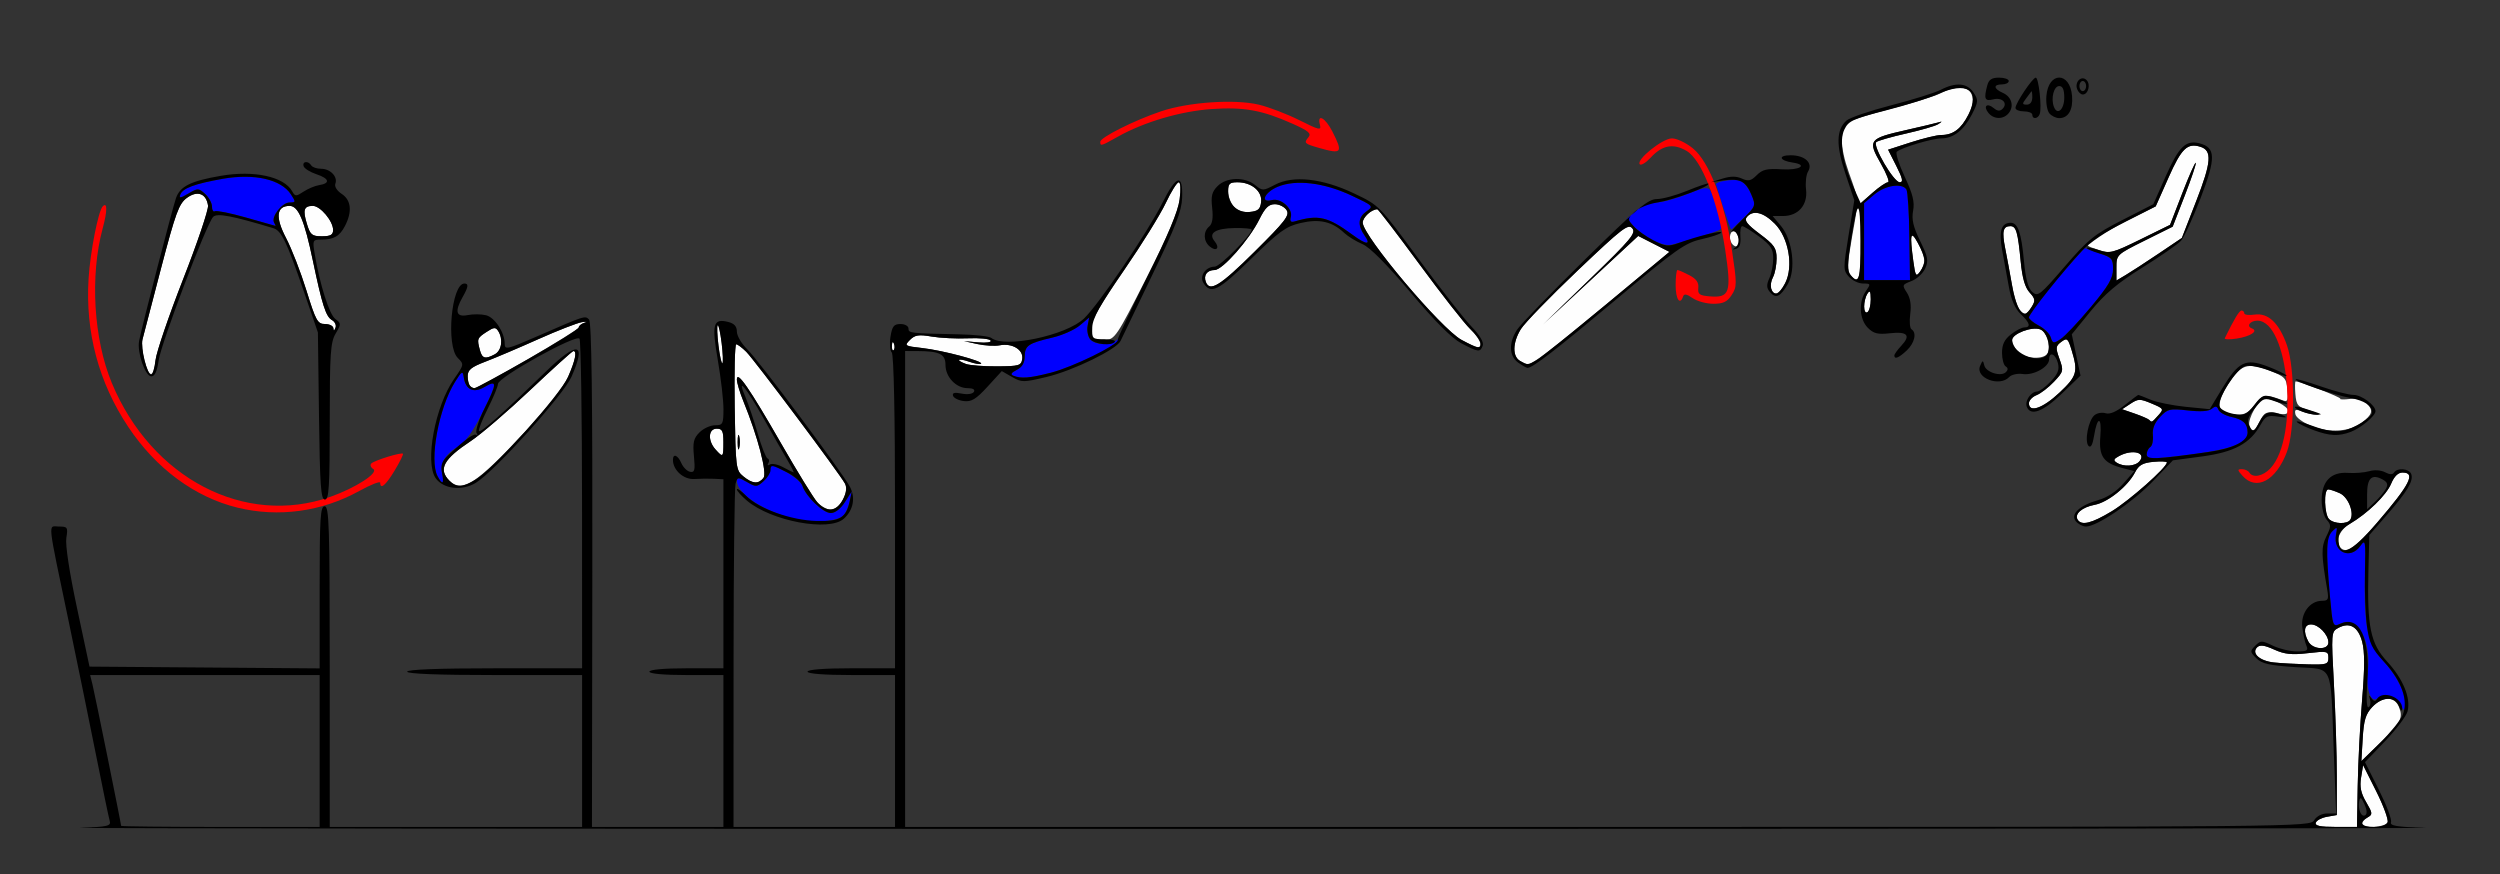 <?xml version="1.0" encoding="UTF-8" standalone="no"?>
<!-- Created with Inkscape (http://www.inkscape.org/) -->

<svg
   xmlns:dc="http://purl.org/dc/elements/1.1/"
   xmlns:cc="http://creativecommons.org/ns#"
   xmlns:rdf="http://www.w3.org/1999/02/22-rdf-syntax-ns#"
   xmlns:svg="http://www.w3.org/2000/svg"
   xmlns="http://www.w3.org/2000/svg"
   xmlns:sodipodi="http://sodipodi.sourceforge.net/DTD/sodipodi-0.dtd"
   xmlns:inkscape="http://www.inkscape.org/namespaces/inkscape"
   id="svg3514"
   version="1.1"
   inkscape:version="0.91 r13725"
   width="694.393"
   height="242.812"
   viewBox="0 0 694.393 242.812"
   sodipodi:docname="ub850101.svg">
  <rect x="0" y="0" width="694.393" height="242.812" fill="#333333" stroke="none"/>
  <defs
     id="defs3518" />
  <sodipodi:namedview
     pagecolor="#ffffff"
     bordercolor="#666666"
     borderopacity="1"
     objecttolerance="10"
     gridtolerance="10"
     guidetolerance="10"
     inkscape:pageopacity="0"
     inkscape:pageshadow="2"
     inkscape:window-width="1070"
     inkscape:window-height="1003"
     id="namedview3516"
     showgrid="false"
     inkscape:zoom="0.82950202"
     inkscape:cx="336.6051"
     inkscape:cy="138.88848"
     inkscape:window-x="0"
     inkscape:window-y="0"
     inkscape:window-maximized="0"
     inkscape:current-layer="svg3514" />
  <g
     id="g3524">
    <path
       style="fill:#fefefe"
       d="m 643.224,228.516 c 0.214,-0.645 1.616,-1.388 3.115,-1.652 l 2.727,-0.48 0,-10.77 c 0,-5.924 -0.358,-17.377 -0.795,-25.452 -0.782,-14.438 -0.762,-14.7 1.204,-15.755 3.171,-1.702 5.51,-0.346 6.636,3.847 0.726,2.706 0.722,7.241 -0.015,16.115 -0.564,6.792 -1.115,17.517 -1.224,23.832 l -0.197,11.483 -5.919,0.002 c -4.32,9.4e-4 -5.814,-0.315 -5.53,-1.17 z m 12.851,0.281 c 0,-0.49 0.701,-1.285 1.558,-1.766 1.429,-0.802 1.395,-1.153 -0.414,-4.229 -1.47,-2.499 -1.83,-4.239 -1.412,-6.823 l 0.561,-3.469 3.653,7.283 c 2.009,4.006 3.428,7.871 3.154,8.589 -0.561,1.468 -7.1,1.85 -7.1,0.415 z m 0.181,-23.688 c 0.296,-5.026 0.82,-6.777 2.594,-8.672 2.941,-3.14 6.332,-3.126 7.528,0.031 1.155,3.047 0.437,4.349 -5.655,10.251 l -4.838,4.688 0.371,-6.298 z m -24.643,-21.1 c -3.967,-0.42 -6.34,-2.548 -4.689,-4.205 0.778,-0.781 2.006,-0.622 4.732,0.611 2.906,1.315 4.88,1.525 9.377,1.002 5.372,-0.625 5.696,-0.551 5.696,1.304 0,1.805 -0.482,1.954 -5.841,1.809 -3.213,-0.087 -7.386,-0.321 -9.275,-0.521 z m 9.541,-5.822 c -1.475,-2.764 -1.159,-4.749 0.757,-4.749 2.084,0 4.818,2.834 4.818,4.996 0,2.24 -4.351,2.048 -5.575,-0.247 z m 9.001,-25.999 c -1.655,-1.66 -0.458,-4.913 2.439,-6.627 5.083,-3.008 10.224,-8.004 11.575,-11.249 0.833,-2 1.919,-3.062 3.132,-3.062 3.777,0 2.131,3.257 -7.022,13.899 -6.01,6.988 -8.47,8.698 -10.125,7.039 z m -73.078,-7.854 c -0.963,-1.563 1.223,-3.462 4.751,-4.126 3.671,-0.691 9.188,-5.13 11.181,-8.996 1.047,-2.03 2.119,-2.648 5.092,-2.932 2.072,-0.198 3.766,-0.124 3.766,0.165 0,1.376 -10.423,10.61 -15.3,13.555 -5.603,3.383 -8.419,4.075 -9.492,2.334 z m 69.838,-0.146 c -1.327,-1.331 -1.52,-8.25 -0.231,-8.25 0.49,0 1.941,0.48 3.225,1.067 2.339,1.069 4.074,5.454 2.908,7.348 -0.81,1.315 -4.531,1.211 -5.902,-0.165 z m -419.952,-4.734 c -1.026,-1.16 -5.516,-8.465 -9.976,-16.232 -8.867,-15.442 -12.315,-20.431 -12.315,-17.818 0,0.876 0.805,3.57 1.789,5.986 4.057,9.963 6.695,20.05 5.592,21.383 -1.447,1.749 -3.027,1.622 -5.576,-0.449 -2.073,-1.684 -2.149,-2.29 -2.412,-19.219 -0.149,-9.614 0.041,-17.48 0.422,-17.48 0.381,0 1.645,0.949 2.81,2.109 2.246,2.237 25.882,33.785 27.387,36.554 1.256,2.311 -1.43,7.274 -3.937,7.274 -1.054,0 -2.756,-0.949 -3.782,-2.109 z m -21.647,-18.281 c -0.235,-0.902 -0.427,-0.164 -0.427,1.641 0,1.805 0.192,2.543 0.427,1.641 0.235,-0.902 0.235,-2.379 0,-3.281 z m -80.484,12.355 c -3.186,-3.196 -1.682,-5.982 5.957,-11.041 2.799,-1.854 10.231,-8.234 16.516,-14.178 6.285,-5.944 11.67,-10.807 11.967,-10.807 1.055,0 0.512,2.637 -1.47,7.146 -1.271,2.892 -5.784,8.622 -12.281,15.593 -13.236,14.201 -17.224,16.763 -20.689,13.287 z m 463.125,-5.003 c -1.038,-0.66 -0.912,-1.028 0.639,-1.861 3.705,-1.989 7.678,-0.971 5.673,1.454 -1.181,1.427 -4.382,1.633 -6.312,0.407 z m -389.215,-3.676 c -2.21,-2.449 -2.024,-5.786 0.322,-5.786 1.558,0 1.869,0.625 1.869,3.75 0,4.285 -0.088,4.367 -2.192,2.036 z m 426.034,-6.69 c -0.548,-1.732 2.711,-7.533 4.231,-7.533 2.157,0 6.506,2.283 6.506,3.415 0,1.037 -0.754,1.215 -3.2,0.755 -2.895,-0.545 -3.343,-0.325 -4.697,2.301 -1.756,3.406 -2.062,3.52 -2.84,1.062 z m 17.287,0.175 c -2.349,-0.93 -4.334,-2.375 -4.508,-3.281 -0.266,-1.386 0.046,-1.484 2.155,-0.679 1.357,0.517 3.175,0.908 4.041,0.869 0.866,-0.04 -0.108,-0.578 -2.164,-1.197 -3.4,-1.023 -3.765,-1.441 -4.028,-4.615 -0.16,-1.92 -0.127,-3.491 0.073,-3.491 1.256,0 12.753,4.456 12.403,4.807 -0.237,0.238 0.956,0.27 2.652,0.071 2.043,-0.239 3.622,0.179 4.678,1.239 1.942,1.948 1.642,3.076 -1.432,5.378 -3.356,2.513 -8.887,2.872 -13.871,0.899 z m -45.11,-1.701 c -0.304,-0.305 -2.122,-1.096 -4.04,-1.758 l -3.486,-1.202 2.338,-1.536 c 2.139,-1.406 2.636,-1.412 5.85,-0.064 3.401,1.425 3.46,1.53 1.869,3.294 -1.855,2.056 -1.781,2.019 -2.53,1.267 z m 21.583,-1.951 c -2.751,-0.731 -2.675,-3.05 0.257,-7.83 3.438,-5.605 5.514,-6.301 11.631,-3.899 4.282,1.682 4.643,2.073 4.918,5.337 0.25,2.961 0.05,3.427 -1.255,2.925 -4.79,-1.844 -5.811,-1.687 -7.869,1.213 -1.975,2.782 -3.743,3.301 -7.682,2.254 z m -54.986,-2.674 c 0,-0.786 0.946,-1.798 2.103,-2.249 1.157,-0.451 3.342,-2.132 4.857,-3.737 2.638,-2.794 2.702,-3.061 1.517,-6.348 -1.119,-3.104 -1.07,-3.555 0.517,-4.727 1.608,-1.187 1.845,-0.999 2.85,2.27 1.864,6.061 1.52,7.264 -3.393,11.874 -4.617,4.332 -8.451,5.656 -8.451,2.918 z M 130.53,107.188 c -0.343,-0.344 -0.623,-1.579 -0.623,-2.745 0,-1.696 0.983,-2.494 4.907,-3.987 2.699,-1.027 9.322,-3.842 14.72,-6.257 5.397,-2.414 10.864,-4.543 12.15,-4.73 1.285,-0.187 1.6,-0.113 0.701,0.164 -0.9,0.277 -1.636,0.871 -1.636,1.319 0,0.784 -27.592,16.86 -28.937,16.86 -0.362,0 -0.938,-0.281 -1.281,-0.625 z m -90.385,-7.034 c -0.577,-2.15 -0.834,-4.787 -0.571,-5.859 0.263,-1.073 2.576,-9.946 5.141,-19.717 4.068,-15.502 4.985,-18.002 7.188,-19.612 2.921,-2.134 5.379,-1.248 5.878,2.119 0.167,1.126 -2.942,10.329 -6.908,20.451 -3.966,10.122 -7.417,20.231 -7.668,22.466 -0.576,5.125 -1.71,5.182 -3.06,0.154 z m 228.13,0.931 c -3.077,-1.142 -2.21,-1.714 0.932,-0.615 1.568,0.548 3.052,0.796 3.296,0.551 0.688,-0.69 -10.684,-3.716 -16.366,-4.355 -4.885,-0.55 -5.014,-0.635 -3.397,-2.253 1.386,-1.387 2.44,-1.551 6.012,-0.937 2.382,0.409 6.929,0.63 10.105,0.489 3.175,-0.14 6.014,0.136 6.309,0.614 0.308,0.501 -1.148,0.721 -3.437,0.52 l -3.972,-0.349 3.738,0.816 c 2.056,0.449 4.843,0.604 6.194,0.343 3.461,-0.667 6.605,1.228 6.246,3.763 -0.267,1.882 -0.829,2.049 -7.016,2.085 -3.699,0.022 -7.589,-0.281 -8.645,-0.673 z m -68.706,-5.027 c -0.362,-2.903 -0.463,-5.473 -0.226,-5.711 0.237,-0.238 0.727,1.942 1.089,4.845 0.362,2.903 0.463,5.473 0.226,5.711 -0.237,0.238 -0.727,-1.942 -1.089,-4.845 z m 222.628,4.18 c -2.172,-1.269 -2.072,-5.09 0.232,-8.828 1.027,-1.667 8.128,-8.99 15.78,-16.274 12.347,-11.753 14.054,-13.073 15.166,-11.73 1.1,1.33 -0.337,3.053 -11.808,14.164 l -13.061,12.65 13.256,-12.346 13.256,-12.346 4.344,2.214 4.344,2.214 -17.442,14.475 c -15.765,13.084 -20.562,16.743 -21.964,16.757 -0.257,0.003 -1.203,-0.425 -2.103,-0.951 z M 133.299,97.266 c -0.846,-3.167 -0.781,-3.346 1.827,-5.061 2.057,-1.352 2.541,-1.39 3.257,-0.256 1.423,2.256 0.961,5.436 -0.939,6.455 -2.674,1.436 -3.52,1.203 -4.145,-1.139 z m 427.126,0.395 c -0.851,-0.943 -1.547,-2.387 -1.547,-3.209 0,-1.753 5.518,-3.85 7.809,-2.968 1.745,0.672 2.953,4.342 2.134,6.482 -0.774,2.023 -6.483,1.815 -8.396,-0.306 z M 247.737,96.016 c 0.045,-1.092 0.266,-1.314 0.565,-0.566 0.27,0.677 0.237,1.485 -0.074,1.797 -0.311,0.312 -0.531,-0.242 -0.491,-1.23 z m 158.221,-1.605 c -5.614,-3.01 -27.453,-28.923 -27.453,-32.575 0,-1.482 2.444,-3.711 4.069,-3.711 0.25,0 5.497,6.855 11.662,15.234 6.164,8.379 12.506,16.473 14.094,17.988 2.674,2.552 3.823,5.272 2.185,5.173 -0.386,-0.023 -2.436,-0.973 -4.556,-2.109 z M 303.164,93.339 c -1.043,-2.726 0.522,-5.872 9.207,-18.506 4.761,-6.926 9.891,-15.206 11.399,-18.401 1.508,-3.194 3.139,-5.807 3.625,-5.807 0.523,0 0.623,1.97 0.244,4.83 -0.449,3.392 -3.197,9.88 -9.233,21.797 -8.304,16.395 -8.697,16.977 -11.638,17.262 -2.098,0.203 -3.218,-0.162 -3.605,-1.174 z M 92.597,91.172 C 92.557,90.527 91.505,90 90.259,90 88.21,90 87.723,89.121 85.125,80.731 83.546,75.633 80.994,69.058 79.454,66.121 76.408,60.313 76.758,57.188 80.454,57.188 c 2.413,0 4.089,3.961 6.461,15.275 2.577,12.289 3.61,15.497 5.298,16.445 0.817,0.459 1.254,1.42 0.972,2.135 -0.356,0.9 -0.537,0.94 -0.588,0.129 z M 517.771,85.133 c 0.008,-1.191 0.422,-2.798 0.92,-3.571 0.689,-1.07 0.909,-0.691 0.92,1.585 0.008,1.645 -0.406,3.252 -0.92,3.571 -0.521,0.323 -0.928,-0.378 -0.92,-1.585 z m 43.086,0.78 c -0.58,-0.701 -1.488,-3.759 -2.019,-6.797 -0.531,-3.038 -1.371,-7.565 -1.867,-10.061 -0.959,-4.826 -0.634,-6.243 1.433,-6.243 1.604,0 2.068,1.597 2.861,9.844 0.438,4.551 1.193,7.179 2.463,8.572 1.582,1.736 1.665,2.279 0.603,3.984 -1.438,2.31 -2.041,2.432 -3.474,0.701 z m -68.903,-5.684 c -0.28,-0.733 -0.057,-2.182 0.497,-3.22 0.554,-1.038 1.007,-3.383 1.007,-5.211 0,-2.895 -0.6,-3.774 -4.641,-6.801 -3.579,-2.681 -4.409,-3.757 -3.624,-4.706 1.703,-2.058 4.556,-1.388 7.755,1.821 3.871,3.883 5.271,11.933 2.882,16.569 -1.598,3.1 -3.058,3.683 -3.874,1.547 z M 334.935,78.326 C 334.217,76.449 335.282,75 337.38,75 c 2.185,0 9.608,-8.417 12.402,-14.062 1.603,-3.24 2.606,-4.219 4.322,-4.219 1.229,0 2.701,0.749 3.271,1.665 0.888,1.427 -0.378,3.068 -8.862,11.484 -9.583,9.506 -12.485,11.314 -13.578,8.458 z m 179.06,-1.95 c -0.966,-1.167 -0.888,-3.14 0.417,-10.547 1.966,-11.164 2.044,-9.613 -0.893,-17.939 -2.512,-7.123 -2.573,-11.973 -0.175,-13.964 0.629,-0.522 6.031,-2.213 12.005,-3.758 5.974,-1.545 12.156,-3.48 13.739,-4.301 6.958,-3.609 10.953,-0.502 7.665,5.963 -2.039,4.01 -4.266,5.67 -7.605,5.67 -1.154,0 -4.937,0.917 -8.406,2.038 l -6.308,2.038 2.286,4.524 c 1.773,3.509 1.983,4.524 0.937,4.524 -1.675,0 -7.621,-10.203 -6.504,-11.161 0.447,-0.384 4.177,-1.455 8.289,-2.381 4.112,-0.926 8.107,-2.086 8.879,-2.579 1.246,-0.796 1.246,-0.85 0,-0.484 -0.771,0.227 -4.766,1.174 -8.879,2.106 -10.387,2.353 -10.735,2.81 -7.057,9.259 1.644,2.882 2.552,5.24 2.018,5.24 -0.534,0 -2.457,1.309 -4.274,2.91 l -3.304,2.91 0,10.684 c 0,10.52 -0.479,12.087 -2.828,9.248 z m 73.856,-2.052 c 0,-3.571 0.051,-3.62 7.814,-7.481 l 7.814,-3.887 3.375,-8.692 c 1.856,-4.781 3.22,-8.848 3.03,-9.038 -0.19,-0.19 -1.872,3.608 -3.739,8.441 l -3.394,8.787 -8.238,4.051 c -7.871,3.87 -8.398,3.998 -11.819,2.865 -3.393,-1.123 -3.486,-1.257 -1.782,-2.543 0.99,-0.746 5.411,-3.191 9.827,-5.432 l 8.027,-4.075 3.561,-8.016 c 3.608,-8.123 5.237,-9.685 8.887,-8.523 3.268,1.04 3.018,4.251 -1.168,15.001 l -4.015,10.312 -6.49,4.372 c -3.57,2.405 -7.66,5.065 -9.09,5.912 l -2.599,1.54 0,-3.594 z M 531.454,72.663 C 530.395,64.91 530.673,63.767 532.71,67.5 c 2.149,3.937 2.28,5.64 0.613,7.927 -1.132,1.553 -1.316,1.281 -1.869,-2.764 z m -50.725,-5.587 c -0.763,-1.994 0.59,-3.88 1.617,-2.254 1.102,1.745 1.034,3.616 -0.132,3.616 -0.53,0 -1.198,-0.613 -1.485,-1.361 z M 85.244,62.189 C 84.048,58.281 84.411,57.188 86.903,57.188 c 2.078,0 5.62,4.216 5.62,6.689 0,1.357 -0.698,1.749 -3.114,1.749 -2.772,0 -3.23,-0.378 -4.165,-3.436 z M 342.709,57.394 c -0.873,-0.968 -1.588,-2.887 -1.588,-4.264 0,-2.113 0.406,-2.504 2.596,-2.504 3.914,0 6.913,2.502 6.57,5.481 -0.232,2.009 -0.835,2.541 -3.139,2.767 -1.872,0.184 -3.397,-0.324 -4.439,-1.48 z"
       id="path3534"
       inkscape:connector-curvature="0" />
    <path
       style="fill:#0000fe"
       d="m 666.822,195.757 c -1.027,-2.377 -4.556,-3.348 -6.447,-1.774 -1.818,1.513 -3.268,-2.504 -2.707,-7.498 0.989,-8.805 -2.841,-15.425 -7.653,-13.226 -2.047,0.936 -2.098,0.8 -2.853,-7.638 -1.161,-12.973 -1.04,-16.354 0.645,-18.044 1.374,-1.379 1.46,-1.302 1.034,0.934 -0.921,4.833 3.943,7.085 6.759,3.129 1.414,-1.987 1.489,-1.565 1.281,7.266 -0.358,15.239 0.619,19.859 5.267,24.896 3.894,4.22 6.501,9.8 5.911,12.65 -0.224,1.084 -0.548,0.902 -1.238,-0.696 z M 221.817,144.376 c -9.009,-1.881 -17.144,-7.036 -17.144,-10.865 0,-0.947 0.64,-0.868 2.732,0.337 2.595,1.494 2.833,1.482 4.73,-0.241 1.122,-1.019 1.81,-2.535 1.57,-3.458 -0.375,-1.438 0.138,-1.356 4.079,0.647 2.479,1.26 4.771,3.122 5.092,4.138 0.937,2.962 5.737,7.567 7.887,7.567 1.207,0 2.73,-1.185 3.917,-3.047 l 1.942,-3.047 -0.615,2.812 c -0.338,1.547 -1.113,3.32 -1.722,3.941 -1.54,1.57 -7.831,2.184 -12.468,1.216 z M 121.528,132.249 c -2.338,-4.382 0.337,-18.881 4.817,-26.108 1.911,-3.083 2.193,-3.25 2.45,-1.443 0.509,3.586 2.703,4.621 5.846,2.759 3.607,-2.137 3.481,-1.071 -0.902,7.642 -2.481,4.932 -4.567,7.784 -6.535,8.934 -3.575,2.09 -5.108,4.816 -4.368,7.773 0.68,2.717 0.024,2.939 -1.307,0.443 z m 474.733,-6.033 c 0,-0.78 0.448,-1.696 0.995,-2.035 0.547,-0.339 0.87,-1.815 0.717,-3.278 -0.188,-1.8 0.457,-3.446 1.995,-5.089 2.103,-2.246 2.678,-2.381 7.688,-1.813 3.569,0.405 5.857,0.246 6.714,-0.467 1.001,-0.833 1.417,-0.773 1.813,0.26 0.282,0.738 1.909,1.645 3.614,2.017 3.299,0.718 4.465,1.839 4.488,4.316 0.032,3.412 -5.219,5.016 -22.649,6.921 -4.432,0.484 -5.374,0.339 -5.374,-0.831 z M 281.458,104.351 c -0.868,-0.347 -0.582,-0.838 0.935,-1.6 1.493,-0.75 2.199,-1.933 2.225,-3.732 0.045,-3.045 0.959,-3.667 7.726,-5.256 2.729,-0.641 6.137,-2.158 7.575,-3.371 l 2.614,-2.206 -0.442,2.318 c -0.243,1.275 0.08,2.948 0.717,3.719 1.409,1.703 5.697,1.836 7.422,0.229 1.009,-0.939 1.125,-0.935 0.585,0.023 -1.051,1.863 -12.701,7.421 -18.975,9.052 -5.809,1.51 -8.192,1.699 -10.382,0.823 z M 569.618,93.723 c -0.325,-1.028 -1.823,-2.508 -3.329,-3.289 -1.506,-0.781 -2.737,-1.815 -2.737,-2.297 0,-0.943 6.586,-9.372 12.097,-15.481 l 3.382,-3.75 3.943,1.377 c 3.568,1.246 3.943,1.674 3.943,4.495 0,2.472 -1.285,4.657 -6.206,10.554 -3.413,4.09 -7.172,8.072 -8.353,8.848 -1.979,1.301 -2.194,1.265 -2.739,-0.457 z m -51.861,-26.609 0,-10.698 2.875,-2.427 c 2.992,-2.525 7.726,-3.244 8.892,-1.351 0.365,0.592 0.736,6.498 0.825,13.125 l 0.162,12.049 -6.378,0 -6.378,0 0,-10.698 z m -58.879,-0.462 c -1.8,-0.974 -4.109,-2.698 -5.131,-3.832 l -1.859,-2.061 2.613,-2.255 c 1.559,-1.345 3.818,-2.264 5.599,-2.277 1.642,-0.012 5.491,-1.055 8.553,-2.318 4.216,-1.739 5.749,-2.018 6.312,-1.15 1.248,1.924 3.569,10.337 3.006,10.901 -0.514,0.516 -10.206,3.542 -13.952,4.356 -1.028,0.224 -3.342,-0.39 -5.141,-1.364 z m -83.272,-1.489 c -6.79,-4.995 -9.443,-5.607 -15.949,-3.674 -1.146,0.34 -1.44,0.009 -1.111,-1.253 0.598,-2.293 -2.791,-5.304 -5.244,-4.66 -3.422,0.898 -2.104,-2.149 1.602,-3.702 5.009,-2.099 12.801,-1.171 20.495,2.441 6.083,2.856 6.191,2.967 4.207,4.361 -2.402,1.687 -2.589,3.864 -0.581,6.74 1.917,2.746 0.515,2.642 -3.419,-0.253 z m 103.031,-7.527 c -1.1,-3.362 -2.001,-6.27 -2.001,-6.461 0,-0.784 4.961,-1.523 6.637,-0.989 0.993,0.316 2.408,2.021 3.144,3.789 1.317,3.163 1.285,3.266 -2.028,6.494 -1.852,1.804 -3.454,3.28 -3.56,3.28 -0.106,0 -1.093,-2.751 -2.193,-6.113 z M 68.317,60.419 c -4.318,-1.227 -8.208,-2.009 -8.645,-1.738 -0.437,0.271 -0.794,-0.311 -0.794,-1.293 0,-0.982 -0.858,-2.564 -1.907,-3.516 -1.823,-1.655 -2.029,-1.659 -4.661,-0.099 -2.196,1.301 -2.648,1.355 -2.231,0.266 0.674,-1.761 4.008,-3 11.76,-4.37 8.804,-1.556 16.241,0.142 18.979,4.333 1.382,2.115 1.358,2.249 -0.4,2.249 -2.093,0 -5.207,4.069 -4.274,5.584 0.332,0.538 0.473,0.942 0.314,0.897 -0.159,-0.045 -3.822,-1.085 -8.14,-2.312 z"
       id="path3530"
       inkscape:connector-curvature="0" />
    <path
       style="fill:#fe0000"
       d="M 66.013,141.013 C 54.161,138.135 43.342,130.154 35.646,118.612 27.418,106.271 23.665,92.248 24.602,77.344 c 0.465,-7.395 2.709,-18.802 3.941,-20.039 1.302,-1.306 1.295,1.277 -0.016,6.11 -3.578,13.19 -2.537,30.775 2.545,42.991 10.999,26.44 36.954,39.958 60.668,31.597 7.066,-2.491 13.574,-6.713 11.925,-7.736 -0.701,-0.435 -0.944,-1.122 -0.539,-1.528 0.867,-0.87 8.338,-3.176 8.796,-2.716 0.173,0.174 -0.858,2.265 -2.292,4.647 -2.479,4.116 -4.023,5.426 -4.023,3.411 0,-0.506 -2.629,0.529 -5.841,2.3 -10.427,5.748 -22.393,7.39 -33.753,4.632 z M 622.897,132.188 c -1.473,-1.633 -1.499,-1.875 -0.2,-1.875 0.82,0 1.751,0.422 2.069,0.938 0.986,1.6 3.789,1.035 5.866,-1.183 8.05,-8.596 5.175,-41.004 -3.637,-41.004 -2.031,0 -3.142,1.555 -1.534,2.146 1.945,0.715 -0.351,2.245 -4.261,2.839 -1.961,0.298 -3.422,0.248 -3.247,-0.112 2.631,-5.385 4.023,-7.685 4.65,-7.685 0.419,0 0.761,0.349 0.761,0.775 0,0.426 1.285,0.586 2.856,0.355 3.792,-0.558 6.854,2.363 9.029,8.614 2.261,6.498 2.221,23.592 -0.071,29.604 -3.02,7.924 -8.45,10.837 -12.282,6.589 z M 470.126,82.793 c -1.597,-1.122 -2.36,-1.259 -2.622,-0.469 -0.866,2.606 -2.083,0.792 -2.083,-3.105 0,-2.32 0.231,-4.219 0.514,-4.219 0.283,0 1.748,0.64 3.257,1.423 1.95,1.012 2.68,2.028 2.524,3.516 -0.186,1.774 0.291,2.136 3.131,2.374 5.609,0.472 6.116,-1.028 4.345,-12.853 -2.032,-13.565 -6.532,-25.102 -10.752,-27.561 -3.718,-2.167 -6.745,-1.591 -9.968,1.895 -1.282,1.387 -2.632,2.22 -3,1.851 -1.182,-1.186 6.27,-7.208 8.919,-7.208 1.369,0 3.992,1.256 5.876,2.813 4.523,3.74 8.796,14.926 10.8,28.275 1.401,9.33 1.395,10.156 -0.085,12.422 -1.24,1.898 -2.351,2.427 -5.094,2.427 -1.93,0 -4.522,-0.712 -5.761,-1.582 z M 366.355,41.081 c -4.069,-1.166 -4.257,-1.356 -2.931,-2.959 0.871,-1.052 0.056,-1.754 -4.306,-3.709 -8.505,-3.812 -13.559,-4.738 -22.523,-4.128 -8.613,0.586 -18.779,3.575 -26.077,7.666 -4.759,2.668 -4.912,2.713 -4.912,1.438 0,-1.221 9.424,-5.951 16.87,-8.467 7.607,-2.571 20.425,-3.448 27.141,-1.858 2.78,0.658 7.85,2.598 11.266,4.311 5.541,2.778 6.16,2.916 5.732,1.276 -0.844,-3.238 1.506,-1.964 3.458,1.875 3.024,5.947 2.666,6.386 -3.719,4.556 z"
       id="path3528"
       inkscape:connector-curvature="0" />
    <path
       style="fill:#000000"
       d="m 22.248,229.926 c 7.69,-0.274 8.642,-0.496 8.224,-1.915 C 30.212,227.128 28.528,219.023 26.731,210 24.933,200.977 21.524,184.312 19.155,172.969 13.022,143.597 13.3,146.25 16.355,146.25 c 2.409,0 2.547,0.211 2.07,3.159 -0.312,1.926 0.845,9.523 2.962,19.453 l 3.473,16.294 31.962,0.247 31.962,0.247 0,-22.512 c 0,-19.386 0.195,-22.512 1.402,-22.512 1.226,0 1.402,5.573 1.402,44.531 l 0,44.531 35.047,0 35.047,0 0,-21.094 0,-21.094 -24.299,0 c -15.576,0 -24.299,-0.337 -24.299,-0.938 0,-0.601 8.723,-0.938 24.299,-0.938 l 24.299,0 -0.014,-45.234 c -0.007,-24.879 -0.324,-45.723 -0.703,-46.32 -0.86,-1.356 -22.647,10.729 -22.647,12.562 0,0.678 -1.289,3.796 -2.865,6.927 -1.576,3.131 -2.651,5.908 -2.389,6.17 0.508,0.509 6.891,-5.173 18.475,-16.444 8.977,-8.735 11.43,-8.272 7.203,1.361 -2.218,5.055 -21.254,26.165 -26.561,29.455 -3.79,2.349 -9.057,1.74 -11.175,-1.294 -3.071,-4.397 -0.158,-20.012 5.146,-27.585 2.766,-3.95 2.778,-4.016 0.991,-5.809 C 123.827,96.089 125.383,78.75 128.996,78.75 c 1.226,0 1.101,0.955 -0.491,3.75 -2.279,4 -1.826,5.663 1.367,5.023 1.523,-0.306 3.829,-0.289 5.123,0.037 2.467,0.621 5.192,4.792 5.192,7.947 0,1.702 0.689,1.548 8.645,-1.929 13.703,-5.989 13.644,-5.97 14.775,-4.834 0.716,0.718 0.986,21.704 0.915,70.982 l -0.102,69.962 18.257,0 18.257,0 0,-21.094 0,-21.094 -10.28,0 c -6.231,0 -10.28,-0.369 -10.28,-0.938 0,-0.568 4.05,-0.938 10.28,-0.938 l 10.28,0 0,-26.25 0,-26.25 -2.57,-0.136 c -1.414,-0.075 -3.894,-0.047 -5.511,0.062 -2.956,0.2 -5.938,-2.457 -5.938,-5.291 0,-1.907 1.342,-1.389 2.348,0.906 0.507,1.157 1.599,2.231 2.425,2.387 1.262,0.238 1.431,-0.458 1.06,-4.339 -0.366,-3.821 -0.1,-4.965 1.535,-6.606 1.088,-1.091 3.029,-1.984 4.314,-1.984 2.162,0 2.338,-0.332 2.351,-4.453 0.008,-2.449 -0.697,-8.576 -1.568,-13.614 -1.743,-10.088 -1.31,-11.684 2.887,-10.627 1.684,0.424 2.405,1.232 2.405,2.696 0,1.15 1.299,3.357 2.887,4.904 3.256,3.173 26.452,34.239 28.52,38.196 1.591,3.045 0.941,6.464 -1.683,8.845 -4.074,3.698 -20.164,0.706 -26.935,-5.009 -1.534,-1.295 -2.789,-2.706 -2.789,-3.136 0,-0.43 1.162,0.383 2.582,1.808 3.603,3.614 12.556,6.801 19.581,6.97 6.477,0.156 8.157,-0.849 9.171,-5.485 l 0.615,-2.812 -1.942,3.047 c -1.187,1.862 -2.71,3.047 -3.917,3.047 -2.148,0 -6.949,-4.605 -7.885,-7.563 -0.321,-1.014 -2.218,-2.68 -4.216,-3.702 -4.304,-2.202 -4.642,-2.246 -4.642,-0.598 0,0.694 -0.873,2.054 -1.941,3.023 -1.82,1.652 -2.106,1.667 -4.588,0.238 -2.542,-1.463 -2.669,-1.444 -3.187,0.493 -0.297,1.109 -0.545,23.005 -0.552,48.658 l -0.013,46.641 22.43,0 22.43,0 0,-21.094 0,-21.094 -12.15,0 c -7.477,0 -12.15,-0.361 -12.15,-0.938 0,-0.577 4.673,-0.938 12.15,-0.938 l 12.15,0 0,-43.406 c 0,-26.91 -0.346,-43.753 -0.91,-44.319 C 247.187,97.397 247.032,95.415 247.343,93.493 247.811,90.603 248.29,90 250.122,90 c 1.218,0 2.214,0.559 2.214,1.242 0,1.299 0.298,1.333 14.019,1.618 4.369,0.091 8.407,0.538 8.972,0.994 3.651,2.945 20.768,-0.634 25.773,-5.39 4.044,-3.842 17.684,-23.96 21.725,-32.044 3.937,-7.875 5.757,-8.362 5.523,-1.478 -0.125,3.669 -1.79,7.969 -8.313,21.463 -4.486,9.281 -8.441,17.508 -8.789,18.281 -1.05,2.338 -13.137,8.243 -20.457,9.994 -6.531,1.563 -7.016,1.564 -9.703,0.017 l -2.829,-1.628 -3.955,4.321 c -3.192,3.488 -4.461,4.261 -6.58,4.012 -1.444,-0.17 -2.797,-0.833 -3.006,-1.472 -0.271,-0.828 0.417,-1.003 2.385,-0.609 1.598,0.321 3.034,0.119 3.401,-0.477 0.399,-0.648 -0.253,-1.032 -1.756,-1.032 -3.18,0 -6.13,-3.106 -6.13,-6.453 0,-3.009 -1.635,-3.824 -7.71,-3.847 l -3.505,-0.013 0,66.094 0,66.094 195.102,0 c 194.09,0 195.108,-0.01 196.27,-1.875 0.689,-1.106 2.179,-1.875 3.635,-1.875 l 2.468,0 -0.666,-17.524 c -0.939,-24.694 0.118,-22.401 -10.646,-23.11 -7.245,-0.477 -9.348,-0.957 -10.862,-2.475 -1.767,-1.772 -1.784,-1.978 -0.29,-3.476 1.493,-1.497 1.786,-1.497 4.909,-0.004 1.827,0.874 4.824,1.589 6.66,1.589 2.831,0 3.23,-0.25 2.621,-1.641 -0.395,-0.902 -0.901,-3.182 -1.124,-5.066 -0.463,-3.913 2.103,-7.355 5.485,-7.355 1.711,0 1.903,-0.405 1.449,-3.047 -1.682,-9.778 -1.717,-11.899 -0.243,-14.862 1.341,-2.697 1.352,-3.195 0.097,-4.585 -0.78,-0.864 -1.407,-3.303 -1.407,-5.47 0,-5.224 2.589,-7.9 7.316,-7.562 1.887,0.135 4.549,-0.079 5.915,-0.475 1.449,-0.421 3.274,-0.296 4.383,0.299 1.255,0.674 2.096,0.701 2.479,0.08 0.867,-1.407 4.192,-1.133 4.776,0.393 0.717,1.874 -1.029,4.822 -6.713,11.342 l -4.921,5.644 -0.246,9.825 c -0.392,15.683 0.556,20.273 5.237,25.346 4.387,4.754 6.565,10.05 5.645,13.726 -0.334,1.336 -3.134,5.068 -6.221,8.293 l -5.614,5.864 3.857,7.696 c 2.122,4.233 3.638,8.269 3.37,8.969 -0.388,1.013 1.557,1.335 9.518,1.575 5.503,0.166 -140.766,0.303 -325.041,0.305 -184.276,0.003 -331.133,-0.135 -326.35,-0.306 z m 66.537,-21.332 0,-21.094 -31.877,0 -31.877,0 0.647,2.578 c 0.63,2.51 7.967,38.709 7.967,39.309 0,0.165 12.407,0.301 27.57,0.301 l 27.57,0 0,-21.094 z m 566.085,9.608 c 0.109,-6.315 0.659,-17.04 1.224,-23.832 0.737,-8.874 0.742,-13.409 0.015,-16.115 -1.126,-4.193 -3.465,-5.549 -6.636,-3.847 -1.966,1.055 -1.986,1.317 -1.204,15.755 0.437,8.075 0.795,19.529 0.795,25.452 l 0,10.77 -2.727,0.48 c -1.5,0.264 -2.902,1.007 -3.115,1.652 -0.284,0.855 1.21,1.171 5.53,1.17 l 5.919,-0.002 0.197,-11.483 z m 8.305,10.18 c 0.275,-0.718 -1.144,-4.583 -3.154,-8.589 l -3.653,-7.283 -0.561,3.469 c -0.418,2.585 -0.058,4.324 1.412,6.823 1.809,3.076 1.844,3.427 0.414,4.229 -2.568,1.442 -1.771,2.657 1.742,2.657 1.959,0 3.503,-0.531 3.8,-1.306 z m -6.432,-5.001 c -0.894,-1.968 -1.197,-2.146 -1.446,-0.849 -0.432,2.25 0.568,4.584 1.67,3.9 0.568,-0.352 0.484,-1.49 -0.225,-3.051 z m 10.63,-24.832 c 1.629,-3.946 -0.289,-9.401 -5.164,-14.683 -3.414,-3.7 -4.114,-5.159 -4.774,-9.96 -0.425,-3.094 -0.674,-9.844 -0.553,-15 0.208,-8.831 0.133,-9.253 -1.281,-7.266 -2.816,3.956 -7.679,1.704 -6.759,-3.129 0.426,-2.236 0.341,-2.313 -1.034,-0.934 -1.685,1.69 -1.806,5.072 -0.645,18.044 0.755,8.438 0.805,8.574 2.853,7.638 5.399,-2.468 8.372,3.957 7.515,16.241 -0.325,4.661 -0.185,7.277 0.372,6.931 0.492,-0.305 0.663,-1.279 0.38,-2.165 -0.395,-1.235 -0.304,-1.314 0.391,-0.339 0.633,0.889 1.098,0.96 1.545,0.234 1.577,-2.559 7.139,-0.445 7.012,2.666 -0.036,0.891 -0.386,0.638 -0.904,-0.656 -1.145,-2.856 -4.67,-2.732 -7.476,0.265 -1.775,1.895 -2.298,3.645 -2.593,8.672 l -0.369,6.298 5.183,-5.074 c 2.851,-2.791 5.686,-6.293 6.302,-7.783 z m -20.644,-15.829 c 0,-1.855 -0.324,-1.929 -5.696,-1.304 -4.497,0.524 -6.471,0.313 -9.377,-1.002 -2.725,-1.233 -3.954,-1.391 -4.732,-0.611 -1.651,1.656 0.722,3.785 4.689,4.205 1.888,0.2 6.062,0.434 9.275,0.521 5.359,0.145 5.841,-0.005 5.841,-1.809 z m 0,-4.287 c 0,-2.161 -2.733,-4.996 -4.818,-4.996 -1.915,0 -2.232,1.985 -0.757,4.749 1.224,2.294 5.575,2.487 5.575,0.247 z m 13.551,-33.285 c 9.153,-10.642 10.799,-13.899 7.022,-13.899 -1.213,0 -2.299,1.061 -3.132,3.062 -1.351,3.244 -6.492,8.24 -11.575,11.249 -2.007,1.188 -3.062,2.534 -3.062,3.907 0,5.657 3.312,4.326 10.748,-4.319 z m -7.463,-0.797 c 1.167,-1.894 -0.569,-6.279 -2.908,-7.348 -1.284,-0.587 -2.735,-1.067 -3.225,-1.067 -1.289,0 -1.096,6.919 0.231,8.25 1.371,1.376 5.092,1.479 5.902,0.165 z m -418.701,-5.611 c 1.006,-1.951 1.181,-3.324 0.567,-4.453 -1.505,-2.769 -25.141,-34.317 -27.387,-36.554 -1.165,-1.16 -2.429,-2.109 -2.81,-2.109 -0.381,0 -0.57,7.866 -0.422,17.48 0.262,16.929 0.338,17.535 2.412,19.219 2.549,2.071 4.129,2.198 5.576,0.449 1.103,-1.333 -1.535,-11.421 -5.592,-21.383 -0.984,-2.416 -1.789,-5.11 -1.789,-5.986 0,-2.613 3.448,2.376 12.315,17.818 4.46,7.768 8.95,15.072 9.976,16.232 2.626,2.968 5.398,2.692 7.152,-0.712 z M 204.89,122.812 c 0,-1.805 0.192,-2.543 0.427,-1.641 0.235,0.902 0.235,2.379 0,3.281 -0.235,0.902 -0.427,0.164 -0.427,-1.641 z m 457.825,12.93 c 0.642,-1.194 0.399,-1.849 -0.953,-2.575 -3.007,-1.614 -4.285,-0.382 -4.285,4.13 l 0,4.152 2.189,-2.053 c 1.204,-1.129 2.576,-2.773 3.049,-3.654 z M 132.234,133.13 c 5.17,-3.205 23.369,-23.479 25.569,-28.484 1.982,-4.51 2.525,-7.146 1.47,-7.146 -0.297,0 -5.682,4.863 -11.967,10.807 -6.285,5.944 -13.717,12.324 -16.516,14.178 -7.639,5.06 -9.142,7.846 -5.957,11.041 1.949,1.955 3.766,1.858 7.401,-0.396 z m -9.465,-1.818 c -0.429,-2.151 -0.043,-3.224 1.772,-4.922 4.689,-4.389 7.16,-6.154 7.807,-5.576 0.364,0.326 0.37,0.081 0.013,-0.543 -0.357,-0.624 0.627,-3.671 2.187,-6.77 3.557,-7.068 3.573,-8.107 0.093,-6.045 -3.143,1.862 -5.337,0.827 -5.846,-2.759 -0.256,-1.806 -0.539,-1.64 -2.45,1.443 -4.48,7.227 -7.155,21.726 -4.817,26.108 1.389,2.603 1.874,2.237 1.241,-0.937 z m 95.9,-3.578 c -1.142,-1.934 -4.147,-7.194 -6.678,-11.69 -4.888,-8.684 -7.505,-11.726 -4.934,-5.738 0.85,1.98 2.393,6.554 3.428,10.163 1.035,3.609 2.256,6.704 2.714,6.877 0.458,0.173 0.554,0.765 0.214,1.317 -0.36,0.585 -0.177,0.729 0.439,0.347 0.581,-0.36 2.223,-0.021 3.649,0.755 1.426,0.776 2.739,1.427 2.918,1.448 0.179,0.021 -0.608,-1.544 -1.75,-3.478 z m -17.735,-4.922 c 0,-3.125 -0.312,-3.75 -1.869,-3.75 -2.346,0 -2.532,3.336 -0.322,5.786 2.103,2.331 2.192,2.249 2.192,-2.036 z M 146.608,99.79 c 7.777,-4.412 14.14,-8.389 14.14,-8.838 0,-0.448 0.736,-1.042 1.636,-1.319 0.9,-0.277 0.584,-0.351 -0.701,-0.164 -1.285,0.187 -6.752,2.315 -12.15,4.73 -5.397,2.414 -12.021,5.23 -14.72,6.257 -3.924,1.493 -4.907,2.291 -4.907,3.987 0,2.14 0.695,3.37 1.904,3.37 0.362,0 7.021,-3.61 14.798,-8.022 z M 291.864,103.533 c 5.947,-1.504 18.858,-7.818 18.569,-9.082 -0.088,-0.388 3.605,-8.252 8.209,-17.477 5.744,-11.511 8.568,-18.274 9.003,-21.561 0.374,-2.83 0.272,-4.789 -0.25,-4.789 -0.486,0 -2.117,2.613 -3.625,5.807 -1.508,3.194 -6.688,11.526 -11.512,18.516 -6.727,9.748 -8.795,13.472 -8.879,15.989 -0.105,3.172 0.006,3.281 3.308,3.281 1.879,0 3.221,0.316 2.982,0.703 -0.769,1.246 -5.666,0.748 -6.862,-0.698 -0.637,-0.77 -0.96,-2.444 -0.717,-3.719 l 0.442,-2.318 -2.614,2.206 c -1.437,1.213 -4.846,2.73 -7.575,3.371 -6.767,1.589 -7.682,2.211 -7.726,5.256 -0.026,1.798 -0.732,2.981 -2.225,3.732 -1.516,0.762 -1.803,1.252 -0.935,1.6 2.173,0.869 4.439,0.691 10.406,-0.818 z m -7.929,-3.86 c 0.36,-2.535 -2.785,-4.43 -6.246,-3.763 -1.351,0.26 -4.138,0.106 -6.194,-0.343 l -3.738,-0.816 3.972,0.349 c 2.288,0.201 3.745,-0.02 3.437,-0.52 -0.294,-0.478 -3.133,-0.754 -6.309,-0.614 -3.175,0.14 -7.722,-0.08 -10.105,-0.489 -3.572,-0.614 -4.626,-0.45 -6.012,0.937 -1.617,1.618 -1.488,1.704 3.397,2.253 5.682,0.639 17.053,3.666 16.366,4.355 -0.245,0.246 -1.728,-0.002 -3.296,-0.551 -3.142,-1.099 -4.009,-0.526 -0.932,0.615 1.056,0.392 4.946,0.695 8.645,0.673 6.187,-0.036 6.749,-0.203 7.016,-2.085 z m -83.504,-4.481 c -0.362,-2.903 -0.852,-5.083 -1.089,-4.845 -0.237,0.238 -0.136,2.808 0.226,5.711 0.362,2.903 0.852,5.083 1.089,4.845 0.237,-0.238 0.136,-2.808 -0.226,-5.711 z m -62.987,3.212 c 1.899,-1.02 2.362,-4.2 0.939,-6.455 -0.716,-1.134 -1.2,-1.096 -3.257,0.256 -2.609,1.715 -2.673,1.894 -1.827,5.061 0.626,2.342 1.471,2.574 4.145,1.139 z m 110.857,-2.955 c -0.298,-0.748 -0.52,-0.526 -0.565,0.566 -0.041,0.988 0.18,1.542 0.491,1.23 0.311,-0.312 0.344,-1.12 0.074,-1.797 z m 328.291,49.343 c -1.622,-1.961 0.972,-4.405 6.264,-5.904 2.431,-0.688 5.021,-2.397 6.92,-4.567 l 3.035,-3.468 -3.182,-0.819 c -5.398,-1.39 -6.704,-3.235 -6.243,-8.817 0.465,-5.627 -0.848,-5.754 -1.739,-0.168 -0.394,2.471 -0.914,3.438 -1.521,2.829 -1.207,-1.21 -0.08,-7.127 1.628,-8.549 0.733,-0.61 2.127,-0.856 3.098,-0.547 1.158,0.369 2.986,-0.411 5.314,-2.266 1.951,-1.556 3.649,-2.828 3.773,-2.828 0.124,0 1.651,0.598 3.393,1.328 1.743,0.73 6.15,1.623 9.794,1.983 l 6.626,0.655 3.514,-5.804 c 4.465,-7.373 6.45,-8.359 12.378,-6.146 2.457,0.917 4.887,2.064 5.401,2.549 0.514,0.485 -1.354,-0.018 -4.15,-1.118 -2.797,-1.099 -6.019,-1.764 -7.161,-1.476 -2.474,0.623 -8.04,9.247 -7.269,11.263 0.295,0.771 2.035,1.684 3.867,2.028 2.982,0.561 3.592,0.305 5.828,-2.443 2.424,-2.979 2.601,-3.035 5.987,-1.914 1.92,0.635 3.32,1.326 3.112,1.535 -0.208,0.209 -1.752,-0.101 -3.432,-0.688 -2.832,-0.99 -3.213,-0.872 -5.258,1.636 -2.421,2.97 -2.653,3.931 -1.417,5.888 0.637,1.009 1.174,0.633 2.346,-1.641 1.548,-3.003 3.232,-3.504 6.612,-1.968 1.389,0.631 1.029,0.724 -1.402,0.361 -2.872,-0.429 -3.455,-0.158 -4.781,2.222 -2.911,5.227 -7.349,7.642 -16.236,8.834 l -8.152,1.094 -5.54,5.788 c -5.564,5.812 -15.574,12.595 -18.588,12.595 -0.888,0 -2.157,-0.656 -2.821,-1.457 z m 9.976,-2.793 c 4.877,-2.945 15.3,-12.179 15.3,-13.555 0,-0.289 -1.695,-0.363 -3.766,-0.165 -2.973,0.284 -4.046,0.902 -5.092,2.932 -1.993,3.866 -7.51,8.305 -11.181,8.996 -3.528,0.664 -5.715,2.563 -4.751,4.126 1.073,1.741 3.888,1.049 9.492,-2.334 z m 7.701,-13.883 c 2.006,-2.424 -1.968,-3.442 -5.673,-1.454 -1.551,0.833 -1.678,1.201 -0.639,1.861 1.93,1.226 5.132,1.02 6.312,-0.407 z m 19.108,-2.561 c 6.881,-0.977 10.93,-2.993 10.907,-5.43 -0.023,-2.477 -1.189,-3.598 -4.488,-4.316 -1.705,-0.371 -3.332,-1.279 -3.614,-2.017 -0.395,-1.033 -0.812,-1.093 -1.813,-0.26 -0.856,0.713 -3.145,0.872 -6.714,0.467 -5.009,-0.568 -5.584,-0.433 -7.688,1.813 -1.538,1.642 -2.183,3.288 -1.995,5.089 0.153,1.464 -0.17,2.939 -0.717,3.278 -0.547,0.339 -0.995,1.255 -0.995,2.035 0,1.51 2.513,1.413 17.116,-0.66 z m -13.893,-10.19 c 1.591,-1.764 1.532,-1.869 -1.869,-3.294 -3.214,-1.347 -3.711,-1.342 -5.85,0.064 l -2.338,1.536 3.486,1.202 c 1.918,0.661 3.735,1.452 4.04,1.758 0.75,0.752 0.676,0.789 2.53,-1.267 z M 88.602,115.547 88.3,92.344 84.35,80.838 C 79.672,67.211 78.15,64.051 75.945,63.388 64.399,59.914 60.274,59.138 59.206,60.238 c -1.858,1.914 -14.462,35.112 -15.143,39.886 -0.426,2.987 -1.075,4.408 -2.015,4.408 -1.719,0 -4.019,-6.639 -3.411,-9.844 0.725,-3.816 9.244,-36.803 10.241,-39.654 1.156,-3.305 4.052,-4.746 12.453,-6.199 9.227,-1.595 17.545,0.212 19.83,4.307 0.811,1.454 1.062,1.461 3.152,0.087 1.249,-0.821 3.203,-1.637 4.342,-1.814 3.155,-0.489 2.828,-1.83 -0.736,-3.011 -1.76,-0.583 -3.373,-1.588 -3.583,-2.232 -0.453,-1.391 1.279,-1.584 2.11,-0.234 0.318,0.516 1.553,0.938 2.744,0.938 2.557,0 4.689,2.227 3.959,4.136 -0.302,0.789 0.43,1.969 1.765,2.846 2.633,1.731 2.96,4.916 0.913,8.888 -1.489,2.889 -3.127,3.817 -6.735,3.817 -2.236,0 -2.312,0.18 -1.679,3.984 1.408,8.453 4.06,16.819 5.719,18.042 1.653,1.218 1.657,1.389 0.09,4.064 -1.43,2.442 -1.636,5.512 -1.636,24.445 0,18.197 -0.214,21.652 -1.343,21.652 -1.123,0 -1.392,-3.799 -1.644,-23.203 z m -45.398,-15.547 c 0.251,-2.234 3.702,-12.344 7.668,-22.466 3.966,-10.122 7.075,-19.325 6.908,-20.451 -0.498,-3.367 -2.957,-4.253 -5.878,-2.119 -2.204,1.61 -3.12,4.11 -7.188,19.612 -2.564,9.772 -4.878,18.645 -5.141,19.717 -0.563,2.296 1.271,9.768 2.397,9.768 0.427,0 0.982,-1.828 1.233,-4.062 z M 92.214,88.907 C 90.526,87.96 89.492,84.752 86.916,72.463 84.543,61.148 82.868,57.188 80.454,57.188 c -3.696,0 -4.046,3.126 -1.001,8.934 1.54,2.937 4.092,9.511 5.671,14.61 C 87.723,89.121 88.21,90 90.259,90 c 1.245,0 2.297,0.527 2.338,1.172 0.051,0.811 0.232,0.771 0.588,-0.129 0.283,-0.716 -0.154,-1.677 -0.972,-2.135 z M 92.523,63.876 c 0,-2.473 -3.542,-6.689 -5.62,-6.689 -2.492,0 -2.855,1.094 -1.66,5.002 0.936,3.058 1.394,3.436 4.165,3.436 2.416,0 3.114,-0.392 3.114,-1.749 z M 76.143,61.834 C 75.21,60.319 78.324,56.25 80.417,56.25 c 1.758,0 1.782,-0.134 0.4,-2.249 -2.737,-4.191 -10.174,-5.889 -18.979,-4.333 -7.752,1.37 -11.086,2.609 -11.76,4.37 -0.417,1.089 0.036,1.036 2.231,-0.266 2.632,-1.56 2.838,-1.555 4.661,0.099 1.049,0.952 1.907,2.535 1.907,3.516 0,0.982 0.357,1.564 0.794,1.293 0.437,-0.271 4.327,0.511 8.645,1.738 4.318,1.227 7.981,2.267 8.14,2.312 0.159,0.045 0.017,-0.359 -0.314,-0.897 z M 642.546,119.441 c -2.044,-0.75 -4.098,-1.748 -4.565,-2.216 -0.467,-0.468 1.498,0.016 4.366,1.076 3.565,1.317 6.236,1.735 8.442,1.32 3.082,-0.58 8.105,-3.739 8.075,-5.079 -0.043,-1.904 -2.106,-3.268 -6.067,-4.01 -4.759,-0.892 -15.678,-4.641 -15.127,-5.194 0.183,-0.183 3.339,0.721 7.014,2.009 3.675,1.288 7.741,2.342 9.036,2.342 2.235,0 6.092,2.865 6.092,4.524 0,1.283 -4.031,4.66 -6.837,5.726 -3.411,1.296 -5.866,1.18 -10.431,-0.497 z m -3.06,-5.095 c -2.974,-1.199 -2.618,-1.912 0.467,-0.933 5.272,1.672 5.429,1.751 3.505,1.766 -1.028,0.008 -2.815,-0.367 -3.972,-0.833 z m -76.536,-1.389 c -0.61,-1.593 1.178,-4.207 2.877,-4.207 0.612,0 2.295,-1.238 3.74,-2.751 2.028,-2.123 2.491,-3.3 2.026,-5.156 -0.644,-2.572 -2.435,-3.323 -2.435,-1.02 0,2.104 -4.319,4.505 -7.311,4.065 -1.453,-0.214 -3.152,0.16 -3.777,0.831 -2.672,2.87 -9.516,0.245 -8.079,-3.098 0.702,-1.632 0.795,-1.643 1.155,-0.136 0.461,1.934 4.648,3.233 6.012,1.866 0.64,-0.642 0.618,-1.155 -0.068,-1.58 -0.559,-0.346 -1.016,-2.051 -1.016,-3.788 0,-2.295 0.673,-3.689 2.462,-5.101 1.354,-1.069 3.037,-1.943 3.738,-1.943 1.905,0 1.55,-1.29 -1.02,-3.712 -1.533,-1.445 -2.615,-3.913 -3.257,-7.429 -0.528,-2.896 -1.38,-7.551 -1.893,-10.345 -0.967,-5.265 -0.239,-7.576 2.387,-7.576 1.987,0 2.944,2.742 3.664,10.497 0.47,5.067 1.161,7.662 2.319,8.713 1.541,1.399 2.131,0.939 8.98,-7.011 6.563,-7.617 8.237,-8.972 15.984,-12.932 l 8.654,-4.424 3.464,-7.795 c 3.644,-8.2 5.558,-10.078 9.308,-9.134 4.599,1.158 4.672,4.05 0.384,15.192 -2.153,5.596 -4.609,10.945 -5.456,11.887 -0.848,0.942 -5.668,4.289 -10.712,7.439 -6.964,4.348 -10.429,7.269 -14.399,12.137 l -5.228,6.41 1.213,5.735 1.213,5.735 -5.213,5.026 c -5.225,5.037 -8.68,6.319 -9.717,3.607 z m 9.052,-3.866 c 4.913,-4.61 5.257,-5.813 3.393,-11.874 -1.005,-3.268 -1.242,-3.457 -2.85,-2.27 -1.586,1.171 -1.636,1.623 -0.517,4.727 1.185,3.287 1.121,3.555 -1.517,6.348 -1.515,1.604 -3.701,3.286 -4.857,3.737 -1.157,0.451 -2.103,1.463 -2.103,2.249 0,2.738 3.835,1.414 8.451,-2.918 z m -3.181,-11.124 c 0.819,-2.141 -0.389,-5.811 -2.134,-6.482 -2.292,-0.882 -7.809,1.215 -7.809,2.968 0,4.062 8.575,7.093 9.943,3.515 z m 11.889,-12.634 c 4.97,-5.956 6.206,-8.069 6.206,-10.611 0,-2.904 -0.326,-3.272 -3.829,-4.325 -2.106,-0.633 -3.646,-1.334 -3.423,-1.559 0.224,-0.224 1.791,0.076 3.482,0.667 2.814,0.984 3.779,0.73 11.339,-2.988 l 8.264,-4.063 3.394,-8.787 c 1.867,-4.833 3.549,-8.631 3.739,-8.441 0.19,0.19 -1.174,4.257 -3.03,9.038 l -3.375,8.692 -7.814,3.887 c -7.763,3.862 -7.814,3.911 -7.814,7.481 l 0,3.594 2.599,-1.54 c 1.43,-0.847 5.52,-3.508 9.09,-5.912 l 6.49,-4.372 4.015,-10.312 c 4.186,-10.75 4.435,-13.96 1.168,-15.001 -3.65,-1.162 -5.279,0.4 -8.887,8.523 l -3.561,8.016 -8.476,4.27 c -5.188,2.613 -9.866,5.771 -12.059,8.137 -5.473,5.907 -14.679,17.465 -14.679,18.429 0,0.472 1.232,1.497 2.737,2.278 1.506,0.781 3.004,2.261 3.329,3.289 0.545,1.722 0.76,1.758 2.739,0.457 1.181,-0.776 4.94,-4.758 8.353,-8.848 z m -16.379,-0.119 c 1.062,-1.705 0.979,-2.248 -0.603,-3.984 -1.271,-1.394 -2.026,-4.021 -2.463,-8.572 -0.793,-8.247 -1.258,-9.844 -2.861,-9.844 -2.067,0 -2.392,1.417 -1.433,6.243 0.496,2.496 1.336,7.023 1.867,10.061 0.896,5.126 2.234,8.071 3.668,8.071 0.327,0 1.148,-0.888 1.825,-1.974 z m -142.628,15.515 c -2.575,-1.809 -2.699,-5.545 -0.305,-9.187 0.968,-1.473 9.445,-10.226 18.838,-19.453 14.61,-14.351 17.495,-16.779 19.963,-16.798 1.587,-0.012 5.386,-1.054 8.444,-2.314 3.057,-1.261 5.699,-2.152 5.87,-1.98 0.679,0.681 -9.594,4.51 -13.957,5.202 -2.683,0.425 -5.471,1.567 -6.605,2.705 -1.944,1.95 -1.946,1.988 -0.153,3.977 0.996,1.104 3.474,2.86 5.508,3.901 3.27,1.674 4.082,1.754 7.009,0.692 5.338,-1.937 12.232,-3.612 11.768,-2.859 -0.235,0.382 -2.709,1.207 -5.497,1.833 -4.548,1.021 -6.979,2.738 -23.641,16.693 -16.763,14.04 -23.233,19.035 -24.672,19.045 -0.271,0.002 -1.428,-0.653 -2.57,-1.456 z m 5.09,-0.683 c 1.115,-0.626 9.876,-7.653 19.469,-15.614 l 17.442,-14.475 -4.338,-2.211 -4.338,-2.211 -12.795,11.883 -12.795,11.883 12.597,-12.185 c 11.08,-10.717 12.446,-12.368 11.341,-13.703 -1.117,-1.35 -2.803,-0.046 -15.169,11.725 -7.652,7.284 -14.753,14.607 -15.78,16.274 -2.303,3.738 -2.403,7.559 -0.232,8.828 2.045,1.195 2.134,1.191 4.597,-0.193 z m 99.375,-1.313 c 0,-0.353 0.885,-1.588 1.967,-2.743 2.689,-2.871 1.642,-3.975 -3.245,-3.422 -3.329,0.376 -4.487,0.087 -6.09,-1.52 -2.365,-2.372 -2.613,-7.221 -0.524,-10.213 1.382,-1.98 1.343,-2.084 -0.79,-2.084 -1.235,0 -3.003,-0.84 -3.929,-1.868 -1.612,-1.787 -1.616,-2.286 -0.099,-11.562 l 1.586,-9.694 -2.457,-7.343 c -2.653,-7.926 -2.571,-12.226 0.281,-14.796 0.889,-0.802 6.505,-2.719 12.479,-4.261 5.974,-1.542 12.156,-3.475 13.739,-4.296 4.172,-2.164 7.338,-1.894 9.081,0.775 1.373,2.102 1.341,2.542 -0.433,6.032 -2.25,4.424 -5.146,6.701 -8.523,6.701 -2.523,0 -11.097,2.574 -12.368,3.713 -0.4,0.358 0.591,3.477 2.202,6.931 2.255,4.834 2.792,7.011 2.335,9.459 -0.45,2.406 0.022,4.44 1.941,8.366 2.199,4.497 2.386,5.516 1.409,7.667 -0.62,1.364 -2.338,2.939 -3.819,3.5 -2.57,0.973 -2.628,1.119 -1.261,3.212 0.958,1.467 1.267,3.426 0.933,5.922 -0.274,2.052 -0.118,3.966 0.347,4.254 1.526,0.946 0.886,3.798 -1.317,5.875 -2.188,2.061 -3.444,2.571 -3.444,1.396 z m -6.556,-15.585 c -0.011,-2.276 -0.231,-2.655 -0.92,-1.585 -1.198,1.859 -1.198,5.899 0,5.156 0.514,-0.319 0.928,-1.926 0.92,-3.571 z m -2.849,-16.351 c -0.065,-11.998 -0.837,-11.865 -2.724,0.469 -0.944,6.172 -0.948,8.019 -0.02,9.141 2.336,2.824 2.802,1.191 2.744,-9.61 z m 13.587,-1.033 c -0.089,-6.627 -0.461,-12.533 -0.825,-13.125 -1.167,-1.893 -5.901,-1.174 -8.892,1.351 l -2.875,2.427 0,10.698 0,10.698 6.378,0 6.378,0 -0.162,-12.049 z m 4.19,6.479 c -0.021,-0.804 -0.845,-2.938 -1.83,-4.743 -2.037,-3.733 -2.315,-2.59 -1.256,5.163 0.553,4.045 0.737,4.317 1.869,2.764 0.691,-0.948 1.238,-2.381 1.217,-3.185 z M 524.4,50.625 c 0.534,0 -0.374,-2.358 -2.018,-5.24 -3.678,-6.449 -3.33,-6.906 7.057,-9.259 4.112,-0.932 8.107,-1.879 8.879,-2.106 1.246,-0.366 1.246,-0.312 0,0.484 -0.771,0.493 -4.766,1.653 -8.879,2.579 -4.112,0.926 -7.842,1.997 -8.289,2.381 -1.117,0.958 4.829,11.161 6.504,11.161 1.046,0 0.836,-1.015 -0.937,-4.524 l -2.286,-4.524 6.308,-2.038 C 534.21,38.417 537.993,37.5 539.146,37.5 c 3.339,0 5.566,-1.66 7.605,-5.67 3.474,-6.83 -0.435,-9.377 -8.643,-5.632 -2.198,1.003 -8.619,3.011 -14.269,4.463 -9.251,2.376 -10.401,2.908 -11.566,5.347 -1.492,3.123 -0.469,9.303 2.707,16.356 l 1.839,4.083 3.305,-2.911 C 521.942,51.935 523.866,50.625 524.4,50.625 Z M 405.877,95.347 c -2.625,-1.379 -7.329,-6.09 -14.124,-14.144 -6.663,-7.898 -11.281,-12.538 -13.347,-13.409 -1.738,-0.733 -4.003,-2.125 -5.035,-3.095 -3.374,-3.169 -6.904,-3.973 -12.11,-2.756 -4.096,0.957 -5.915,2.273 -13.78,9.971 -9.094,8.9 -11.164,9.947 -13.215,6.68 -1.201,-1.913 0.625,-4.532 3.159,-4.532 1.429,0 10.238,-8.862 10.238,-10.299 0,-0.268 -2.111,-0.457 -4.691,-0.42 -5.426,0.079 -7.468,1.417 -5.603,3.671 1.56,1.886 0.506,3 -1.365,1.442 -1.772,-1.475 -1.839,-4.132 -0.139,-5.547 0.879,-0.732 1.14,-2.361 0.825,-5.161 -0.371,-3.305 -0.079,-4.473 1.519,-6.076 2.473,-2.48 7.537,-2.615 10.416,-0.277 2.036,1.654 2.209,1.652 5.477,-0.069 5.098,-2.684 13.191,-1.798 22.022,2.409 6.979,3.325 6.992,3.338 17.881,18.156 5.993,8.156 12.584,16.59 14.647,18.743 2.41,2.516 3.549,4.442 3.186,5.391 -0.72,1.882 -1.193,1.828 -5.961,-0.677 z m 5.338,-0.016 c 0,-0.677 -1.299,-2.47 -2.886,-3.984 C 406.742,89.833 400.4,81.738 394.236,73.359 388.071,64.98 382.824,58.125 382.574,58.125 c -1.626,0 -4.069,2.229 -4.069,3.711 0,3.651 21.839,29.564 27.453,32.575 4.547,2.438 5.257,2.562 5.257,0.921 z M 348.512,69.868 c 8.484,-8.417 9.751,-10.057 8.862,-11.484 -0.57,-0.916 -2.042,-1.665 -3.271,-1.665 -1.716,0 -2.719,0.979 -4.322,4.219 C 346.988,66.583 339.565,75 337.38,75 c -2.098,0 -3.163,1.449 -2.445,3.326 1.093,2.856 3.995,1.048 13.578,-8.458 z m 30.512,-4.452 c -2.008,-2.876 -1.821,-5.053 0.581,-6.74 1.984,-1.394 1.876,-1.505 -4.207,-4.361 -7.695,-3.612 -15.487,-4.54 -20.495,-2.441 -3.706,1.553 -5.024,4.6 -1.602,3.702 2.454,-0.644 5.842,2.367 5.244,4.66 -0.329,1.262 -0.035,1.594 1.111,1.253 6.506,-1.932 9.159,-1.321 15.949,3.674 3.935,2.895 5.337,2.998 3.419,0.253 z M 350.287,56.106 c 0.344,-2.979 -2.655,-5.481 -6.57,-5.481 -2.19,0 -2.596,0.391 -2.596,2.504 0,3.62 2.584,6.082 6.027,5.744 2.303,-0.226 2.907,-0.758 3.139,-2.767 z M 491.592,81.097 c -0.94,-1.137 -0.972,-1.994 -0.14,-3.825 0.59,-1.298 1.072,-3.78 1.072,-5.516 0,-2.622 -0.664,-3.646 -3.922,-6.05 -2.157,-1.591 -4.262,-2.894 -4.676,-2.894 -0.415,0 -0.647,1.325 -0.517,2.945 0.158,1.963 -0.23,3.081 -1.165,3.353 -1.133,0.329 -1.158,0.237 -0.134,-0.484 1.571,-1.105 0.519,-5.195 -1.102,-4.286 -0.606,0.339 0.666,-1.127 2.827,-3.26 3.893,-3.843 3.916,-3.905 2.605,-7.052 -1.551,-3.724 -3.213,-4.552 -7.826,-3.901 l -3.379,0.477 3.21,-0.998 c 2.266,-0.705 3.851,-0.706 5.388,-0.003 1.786,0.816 2.526,0.646 4.114,-0.947 1.582,-1.587 2.86,-1.885 6.98,-1.627 4.93,0.309 7.401,-1.229 3.009,-1.873 -3.741,-0.549 -4.159,-2.03 -0.572,-2.03 3.978,0 6.288,2.164 4.835,4.529 -0.529,0.86 -0.777,3.105 -0.553,4.988 C 502.156,56.934 499.489,60 495.244,60 l -2.887,0 2.304,2.746 c 3.276,3.905 4.243,12.16 1.897,16.189 -2.067,3.55 -3.353,4.11 -4.966,2.162 z m 4.238,-2.415 c 2.39,-4.636 0.99,-12.686 -2.882,-16.569 -3.199,-3.209 -6.052,-3.879 -7.755,-1.821 -0.785,0.948 0.045,2.025 3.624,4.706 4.041,3.027 4.641,3.906 4.641,6.801 0,1.829 -0.453,4.174 -1.007,5.211 -1.089,2.041 -0.563,4.553 0.953,4.553 0.517,0 1.608,-1.296 2.425,-2.88 z M 552.318,31.384 c -1.553,-1.877 -0.442,-2.934 1.438,-1.369 1.04,0.866 1.754,0.928 2.465,0.215 1.569,-1.574 -0.086,-3.26 -2.583,-2.631 -2.371,0.597 -2.666,-0.107 -1.645,-3.926 0.419,-1.569 1.254,-2.109 3.258,-2.109 1.482,0 2.695,0.422 2.695,0.938 0,0.516 -0.841,0.938 -1.869,0.938 -2.49,0 -2.373,1.208 0.228,2.356 2.455,1.083 3.204,3.724 1.604,5.658 -1.464,1.769 -4.095,1.738 -5.589,-0.068 z M 564.486,31.875 c 0,-0.516 -1.051,-0.938 -2.336,-0.938 -1.285,0 -2.336,-0.431 -2.336,-0.958 0,-1.319 4.754,-8.417 5.638,-8.417 0.811,0 1.719,8.282 1.105,10.078 -0.477,1.395 -2.07,1.575 -2.07,0.234 z m 0,-4.844 c 0,-1.117 -0.119,-1.855 -0.264,-1.641 -0.145,0.215 -0.828,1.129 -1.516,2.031 -1.072,1.404 -1.033,1.641 0.264,1.641 0.932,0 1.516,-0.783 1.516,-2.031 z m 4.727,4.44 c -0.61,-0.737 -0.977,-2.91 -0.815,-4.827 0.574,-6.801 6.556,-6.801 7.13,0 0.323,3.829 -1.029,6.168 -3.565,6.168 -0.902,0 -2.139,-0.603 -2.75,-1.341 z m 4.151,-4.362 c 0,-2.222 -0.429,-3.203 -1.402,-3.203 -1.496,0 -2.372,3.426 -1.475,5.771 0.948,2.478 2.877,0.756 2.877,-2.568 z m 3.585,-2.329 c -0.779,-2.036 1.199,-3.951 2.614,-2.531 1.196,1.2 0.455,4.001 -1.059,4.001 -0.546,0 -1.246,-0.661 -1.555,-1.469 z m 2.49,-0.874 c 0,-0.773 -0.421,-1.406 -0.935,-1.406 -0.514,0 -0.935,0.633 -0.935,1.406 0,0.773 0.421,1.406 0.935,1.406 0.514,0 0.935,-0.633 0.935,-1.406 z"
       id="path3526"
       inkscape:connector-curvature="0" />
  </g>
</svg>

